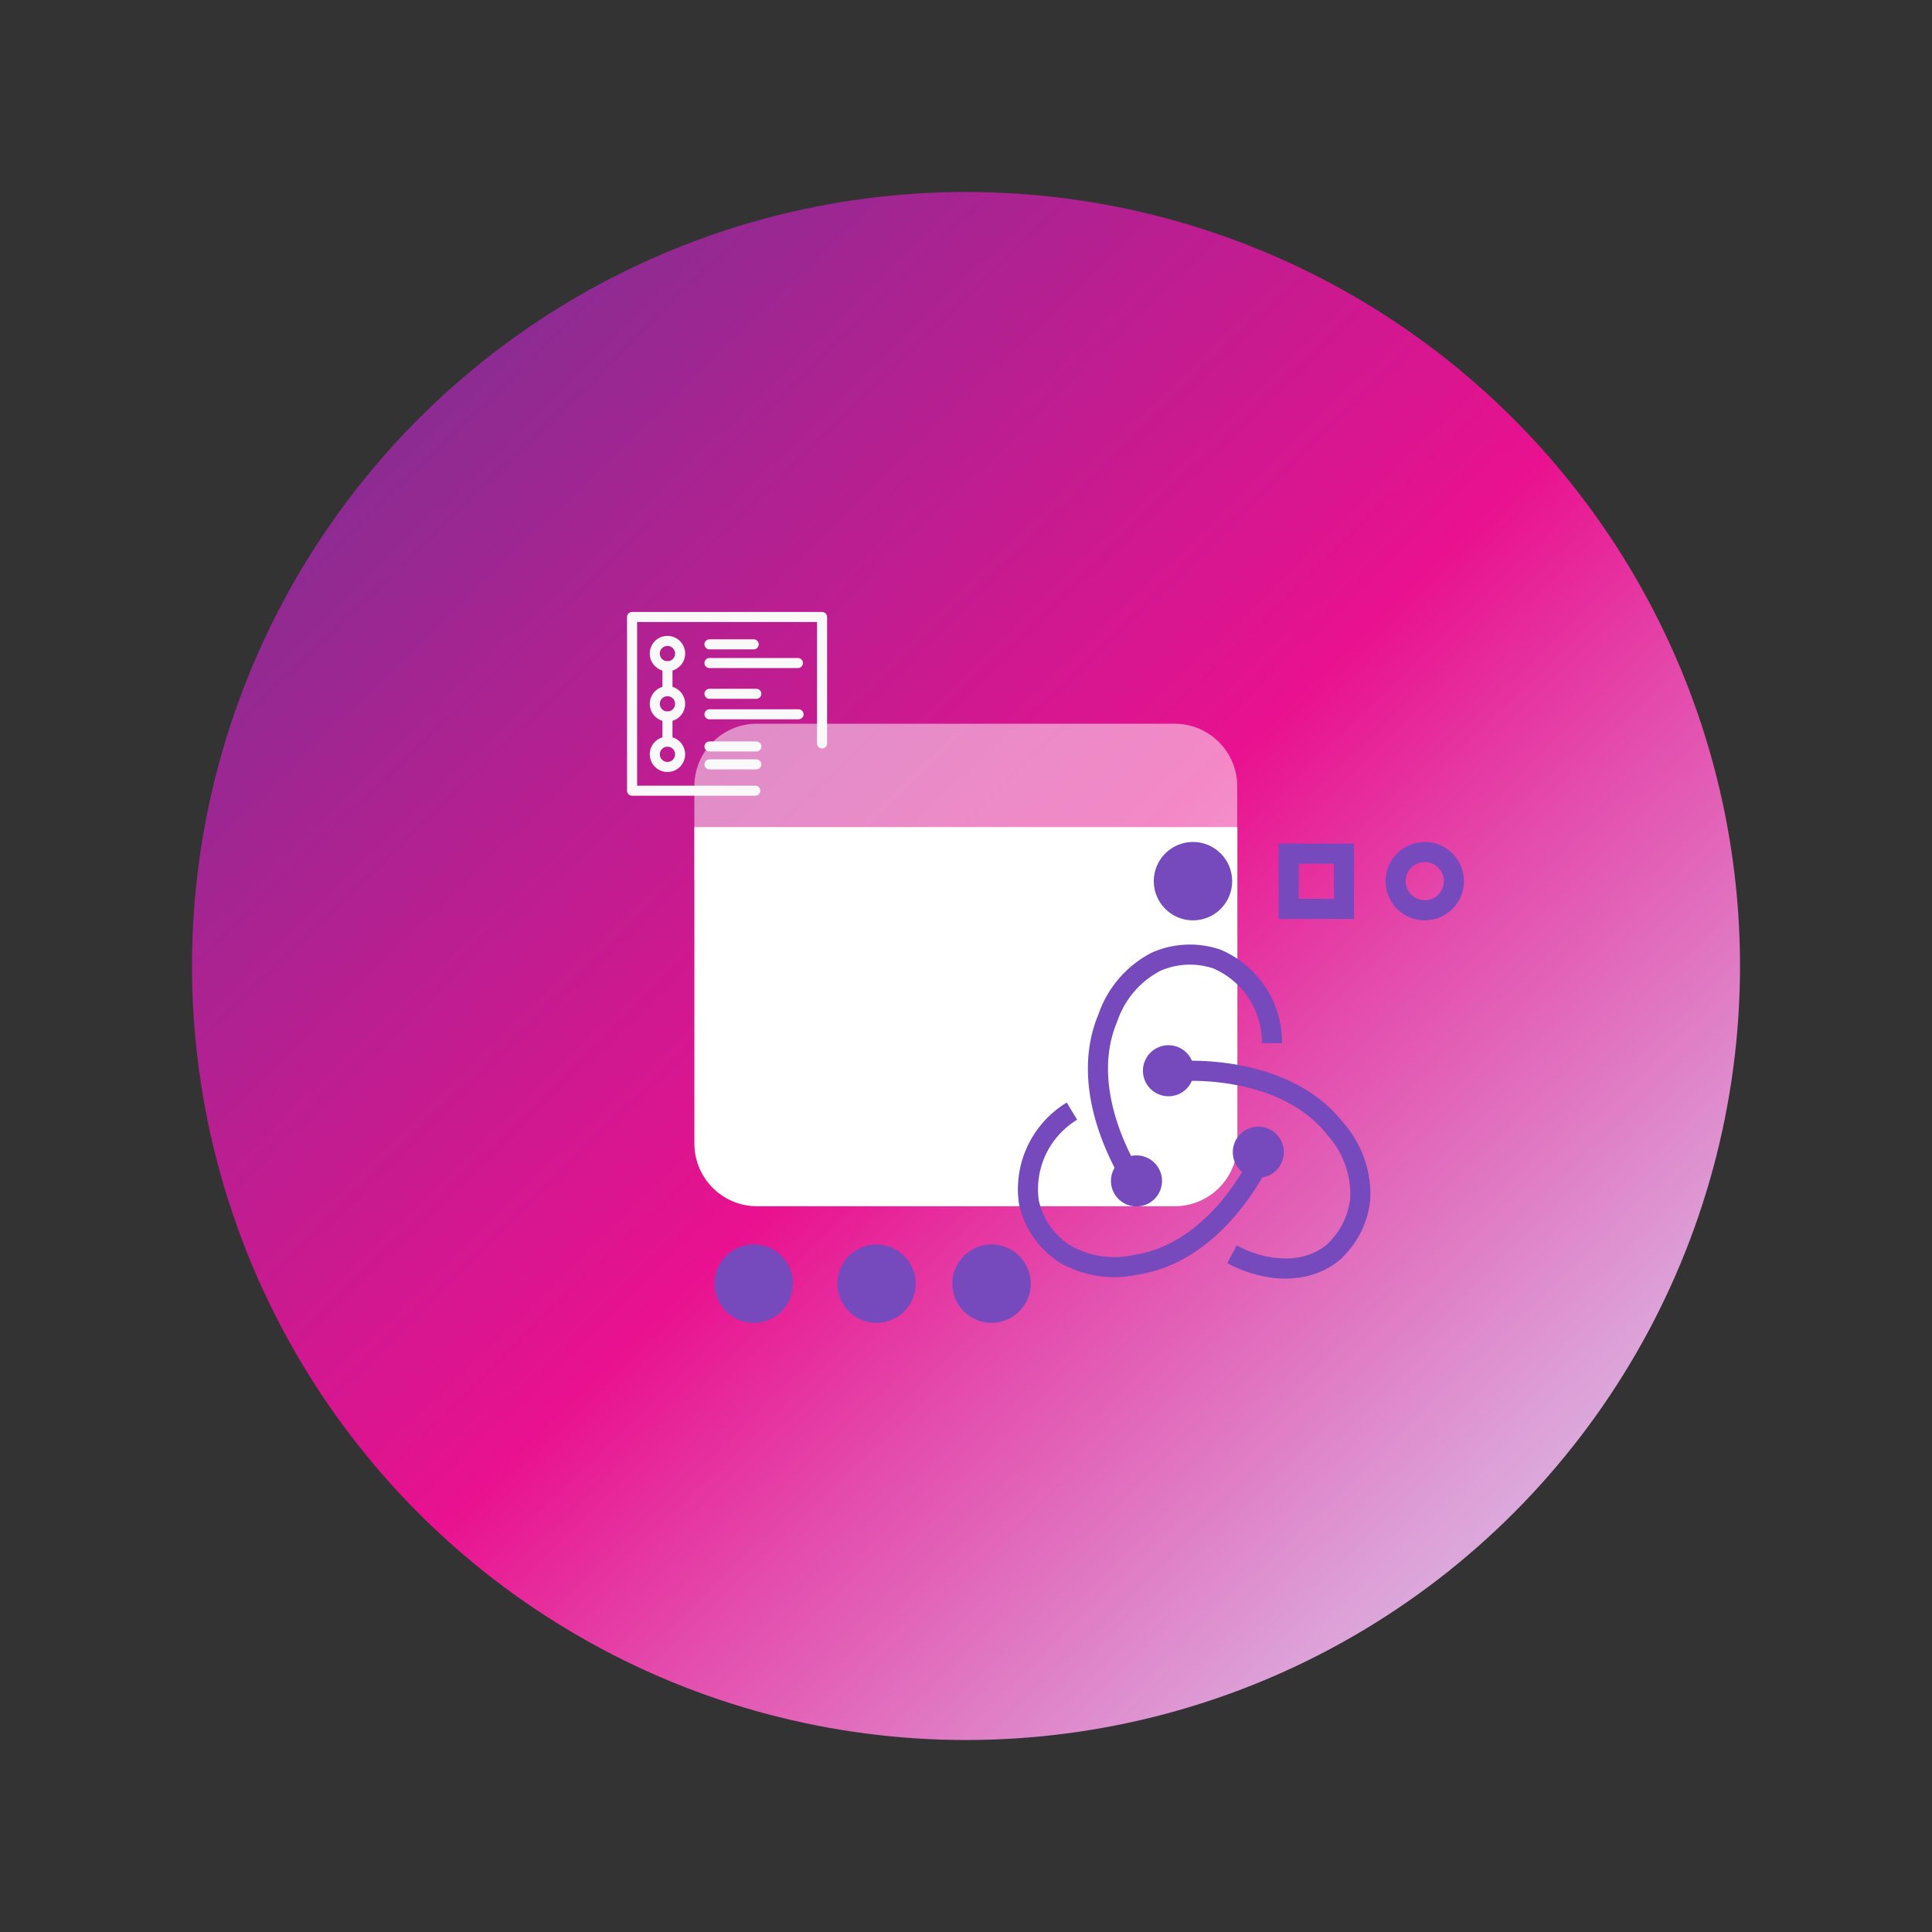 <svg xmlns="http://www.w3.org/2000/svg" xmlns:xlink="http://www.w3.org/1999/xlink" viewBox="0 0 96.1 96.1">
    <rect x="0" y="0" width="96.1" height="96.1" fill="#333333" stroke="none"/>
    <defs>
        <style>
            .cls-1 {
                fill: url(#Gradient_bez_nazwy_34);
            }

            .cls-2,
            .cls-3 {
                fill: #fff;
            }

            .cls-2 {
                opacity: 0.5;
            }

            .cls-4,
            .cls-6 {
                fill: #764abc;
            }

            .cls-4,
            .cls-5 {
                stroke: #764abc;
                stroke-miterlimit: 10;
            }

            .cls-5,
            .cls-7,
            .cls-8,
            .cls-9 {
                fill: none;
            }

            .cls-7,
            .cls-8 {
                stroke: #f9f9f9;
                stroke-linecap: round;
                stroke-linejoin: round;
                stroke-width: 0.5px;
            }

            .cls-7 {
                fill-rule: evenodd;
            }

            .cls-10 {
                fill: #a52492;
            }

            .cls-11 {
                fill: #ba1e91;
            }

            .cls-12 {
                fill: #e16dbd;
            }

            .cls-13 {
                fill: #e8118f;
            }

            #first-dot,
            #second-dot,
            #third-dot {
                transform-box: fill-box;
                transform-origin: center;
            }

            .shape {
                transform-box: fill-box;
                transform-origin: center;

                opacity: 0;
            }

            .left-top-square {
                animation: left-top-transition 4s linear infinite;
                animation-delay: 0s;

                transform: translate(-30px, -15px);

            }

            .left-bottom-circle {
                animation: left-bottom-transition 4s linear infinite;
                animation-delay: 1s;

                transform: translate(-25px, 15px);
            }

            .right-bottom-pentagon {
                animation: right-bottom-transition 4s linear infinite;
                animation-delay: 2s;

                transform: translate(25px, 15px);
            }

            .right-top-pentagon {
                animation: right-top-transition 4s linear infinite;
                animation-delay: 3s;

                transform: translate(20px, -15px);
            }


            @keyframes left-top-transition {
                0% {
                    opacity: 1;
                    transform: translate(0px, 0px) rotate(0deg);
                }

                50% {
                    transform: translate(-15px, -7.5px) rotate(360deg) scale(1);
                }

                100% {
                    opacity: 1;
                    transform: translate(-30px, -15px) rotate(720deg) scale(0);
                }
            }

            @keyframes right-top-transition {
                0% {
                    opacity: 1;
                    transform: translate(0px, 0px) rotate(0deg);
                }

                50% {
                    transform: translate(15px, -7.5px) rotate(360deg) scale(1);
                }

                100% {
                    opacity: 1;
                    transform: translate(20px, -15px) rotate(720deg) scale(0);
                }
            }

            @keyframes left-bottom-transition {
                0% {
                    opacity: 1;
                    transform: translate(0px, 0px) rotate(0deg);
                }

                50% {
                    transform: translate(-15.5px, 8.5px) rotate(360deg) scale(1);
                }

                100% {
                    opacity: 1;
                    transform: translate(-20px, 15px) rotate(720deg) scale(0);
                }
            }

            @keyframes right-bottom-transition {
                0% {
                    opacity: 1;
                    transform: translate(0px, 0px) rotate(0deg);
                }

                50% {
                    transform: translate(17.5px, 8.5px) rotate(360deg) scale(1);
                }

                100% {
                    opacity: 1;
                    transform: translate(25px, 15px) rotate(720deg) scale(0);
                }
            }
        </style>
        <linearGradient id="Gradient_bez_nazwy_34" x1="11.98" y1="10.84" x2="98.82" y2="100.43"
            gradientUnits="userSpaceOnUse">
            <stop offset="0" stop-color="#6c3594" />
            <stop offset="0.24" stop-color="#b42091" />
            <stop offset="0.43" stop-color="#e9118f" />
            <stop offset="0.53" stop-color="#e449ab" />
            <stop offset="0.7" stop-color="#dd9ed6" />
            <stop offset="0.82" stop-color="#d8d4f1" />
            <stop offset="0.88" stop-color="#d6e9fb" />
        </linearGradient>

        <clipPath id="theClipPath">
            <!-- Bug Prevention -->
            <path class="cls-10 shape left-top-square"
                d="M37.87,26H35a.82.82,0,0,1-.82-.82V22.31a.82.82,0,0,1,.82-.82h2.83a.82.82,0,0,1,.82.82v2.83A.82.82,0,0,1,37.87,26Zm-2-1.64h1.19V23.13H35.86Z" />
            <path class="cls-10 shape left-top-square"
                d="M37.87,26H35a.82.82,0,0,1-.82-.82V22.31a.82.82,0,0,1,.82-.82h2.83a.82.82,0,0,1,.82.82v2.83A.82.82,0,0,1,37.87,26Zm-2-1.64h1.19V23.13H35.86Z" />
            <!-- /Bug Prevention -->

            <path class="cls-10 shape left-top-square"
                d="M37.87,26H35a.82.82,0,0,1-.82-.82V22.31a.82.82,0,0,1,.82-.82h2.83a.82.82,0,0,1,.82.82v2.83A.82.82,0,0,1,37.87,26Zm-2-1.64h1.19V23.13H35.86Z" />
            <path class="cls-11 shape left-bottom-circle"
                d="M20.8,54.25a2.52,2.52,0,0,1-1.68-.56,1.78,1.78,0,0,1-.58-1.32,2.73,2.73,0,0,1,.54-2.07,1.78,1.78,0,0,1,1.32-.58,2.79,2.79,0,0,1,2.07.54,1.8,1.8,0,0,1,.58,1.33,2.76,2.76,0,0,1-.54,2.06,1.8,1.8,0,0,1-1.33.58Zm-.37-2.88c-.09,0-.11,0-.12,0a1.19,1.19,0,0,0-.13.81.41.41,0,0,1,0,.11c0,.1,0,.12,0,.13a1.19,1.19,0,0,0,.82.12h.11c.09,0,.12,0,.13,0a1.2,1.2,0,0,0,.12-.81v-.11c0-.1,0-.12,0-.13a1.2,1.2,0,0,0-.81-.12h-.12Z" />
            <path class="cls-12 shape right-bottom-pentagon"
                d="M60.11,70.86H57.66l-.75-2.33,2-1.44,2,1.44Zm-1.72-1h1l.3-1-.8-.58-.81.58Z" />
            <path class="cls-13 shape right-top-pentagon"
                d="M66.71,36.9H64.26l-.76-2.33,2-1.44,2,1.44ZM65,35.9h1l.31-.95-.81-.59-.8.59Z" />

        </clipPath>
    </defs>
    <g id="Warstwa_2" data-name="Warstwa 2">
        <g id="REDUX">
            <circle id="photoObjectBg" class="cls-1" cx="48.05" cy="48.05" r="38.5" />
            <path class="cls-2"
                d="M37.66,36H58.43a3.11,3.11,0,0,1,3.11,3.11v4.67a0,0,0,0,1,0,0h-27a0,0,0,0,1,0,0V39.16A3.11,3.11,0,0,1,37.66,36Z" />
            <path class="cls-3"
                d="M34.55,41.14h27a0,0,0,0,1,0,0V56.93A3.12,3.12,0,0,1,58.43,60H37.66a3.12,3.12,0,0,1-3.12-3.12V41.14A0,0,0,0,1,34.55,41.14Z" />
            <circle id="first-dot-2" data-name="second-dot" class="cls-4" cx="37.49" cy="63.85" r="1.45">
                <animate id="dot-hide" attributeType="CSS" attributeName="opacity" values="1; 0; 1" dur="2s"
                    begin="4s;dot-hide.end+6s" />
            </circle>
            <circle id="second-dot" class="cls-4" cx="43.6" cy="63.85" r="1.45">
                <animate id="dot-hide" attributeType="CSS" attributeName="opacity" values="1; 0; 1" dur="2s"
                    begin="4.5s;dot-hide.end+6.5s" />
            </circle>
            <circle id="third-dot" class="cls-4" cx="49.32" cy="63.85" r="1.45">
                <animate id="dot-hide" attributeType="CSS" attributeName="opacity" values="1; 0; 1" dur="2s"
                    begin="5s;dot-hide.end+7s" />
            </circle>
            <circle class="cls-5" cx="70.87" cy="43.83" r="1.45" />
            <circle class="cls-4" cx="59.34" cy="43.83" r="1.45" />
            <rect class="cls-5" x="64.1" y="42.46" width="2.75" height="2.75" />
            <path class="cls-5"
                d="M63.27,51.89a4.51,4.51,0,0,0-2.75-4.19,4.19,4.19,0,0,0-3,.13,4.92,4.92,0,0,0-2.41,2.79c-1.5,3.54.84,7.38,1.2,8" />
            <path class="cls-5"
                d="M53.32,55.27a4.54,4.54,0,0,0-2.14,4.54,4.13,4.13,0,0,0,1.69,2.5,4.9,4.9,0,0,0,3.63.6c3.81-.58,5.87-4.57,6.17-5.19" />
            <path class="cls-5"
                d="M61.28,62.39c1.71.91,3.68,1,5-.07a4.15,4.15,0,0,0,1.38-2.69,4.9,4.9,0,0,0-1.23-3.47c-2.34-3-6.83-2.92-7.51-2.89" />
            <circle class="cls-6" cx="56.53" cy="58.74" r="1.27" />
            <circle class="cls-6" cx="62.59" cy="57.31" r="1.27" />
            <circle class="cls-6" cx="58.12" cy="53.26" r="1.27" />
            <polyline class="cls-7" points="37.57 39.33 31.44 39.33 31.44 30.69 40.89 30.69 40.89 36.98" />
            <line class="cls-8" x1="35.29" y1="32.05" x2="37.49" y2="32.05" />
            <line class="cls-8" x1="35.29" y1="32.98" x2="39.69" y2="32.98" />
            <line class="cls-8" x1="35.29" y1="34.51" x2="37.62" y2="34.51" />
            <line class="cls-8" x1="35.29" y1="35.53" x2="39.72" y2="35.53" />
            <line class="cls-8" x1="35.29" y1="37.13" x2="37.62" y2="37.13" />
            <line class="cls-8" x1="35.29" y1="38.02" x2="37.62" y2="38.02" />
            <circle class="cls-8" cx="33.2" cy="32.51" r="0.63" />
            <circle class="cls-8" cx="33.2" cy="35.01" r="0.63" />
            <circle class="cls-8" cx="33.2" cy="37.52" r="0.63" />
            <line class="cls-8" x1="33.2" y1="33.14" x2="33.2" y2="34.38" />
            <line class="cls-8" x1="33.2" y1="35.64" x2="33.2" y2="36.89" />

        </g>
        <g id="REDUX_MASK" data-name="REDUX MASK">
            <circle id="photoObjectBg-2" data-name="photoObjectBg" class="cls-9" cx="48.05" cy="48.05" r="48.05" />

            <path class="cls-10 shape left-top-square"
                d="M37.87,26H35a.82.82,0,0,1-.82-.82V22.31a.82.82,0,0,1,.82-.82h2.83a.82.82,0,0,1,.82.82v2.83A.82.82,0,0,1,37.87,26Zm-2-1.64h1.19V23.13H35.86Z" />
            <path class="cls-11 shape left-bottom-circle"
                d="M20.8,54.25a2.52,2.52,0,0,1-1.68-.56,1.78,1.78,0,0,1-.58-1.32,2.73,2.73,0,0,1,.54-2.07,1.78,1.78,0,0,1,1.32-.58,2.79,2.79,0,0,1,2.07.54,1.8,1.8,0,0,1,.58,1.33,2.76,2.76,0,0,1-.54,2.06,1.8,1.8,0,0,1-1.33.58Zm-.37-2.88c-.09,0-.11,0-.12,0a1.19,1.19,0,0,0-.13.81.41.41,0,0,1,0,.11c0,.1,0,.12,0,.13a1.19,1.19,0,0,0,.82.12h.11c.09,0,.12,0,.13,0a1.2,1.2,0,0,0,.12-.81v-.11c0-.1,0-.12,0-.13a1.2,1.2,0,0,0-.81-.12h-.12Z" />
            <path class="cls-12 shape right-bottom-pentagon"
                d="M60.11,70.86H57.66l-.75-2.33,2-1.44,2,1.44Zm-1.72-1h1l.3-1-.8-.58-.81.58Z" />
            <path class="cls-13 shape right-top-pentagon"
                d="M66.71,36.9H64.26l-.76-2.33,2-1.44,2,1.44ZM65,35.9h1l.31-.95-.81-.59-.8.59Z" />

            <g clip-path="url(#theClipPath)">
                <circle id="color-mask" fill="#fff" cx="48.05" cy="48.05" r="38.5" />
            </g>
        </g>
    </g>
</svg>
